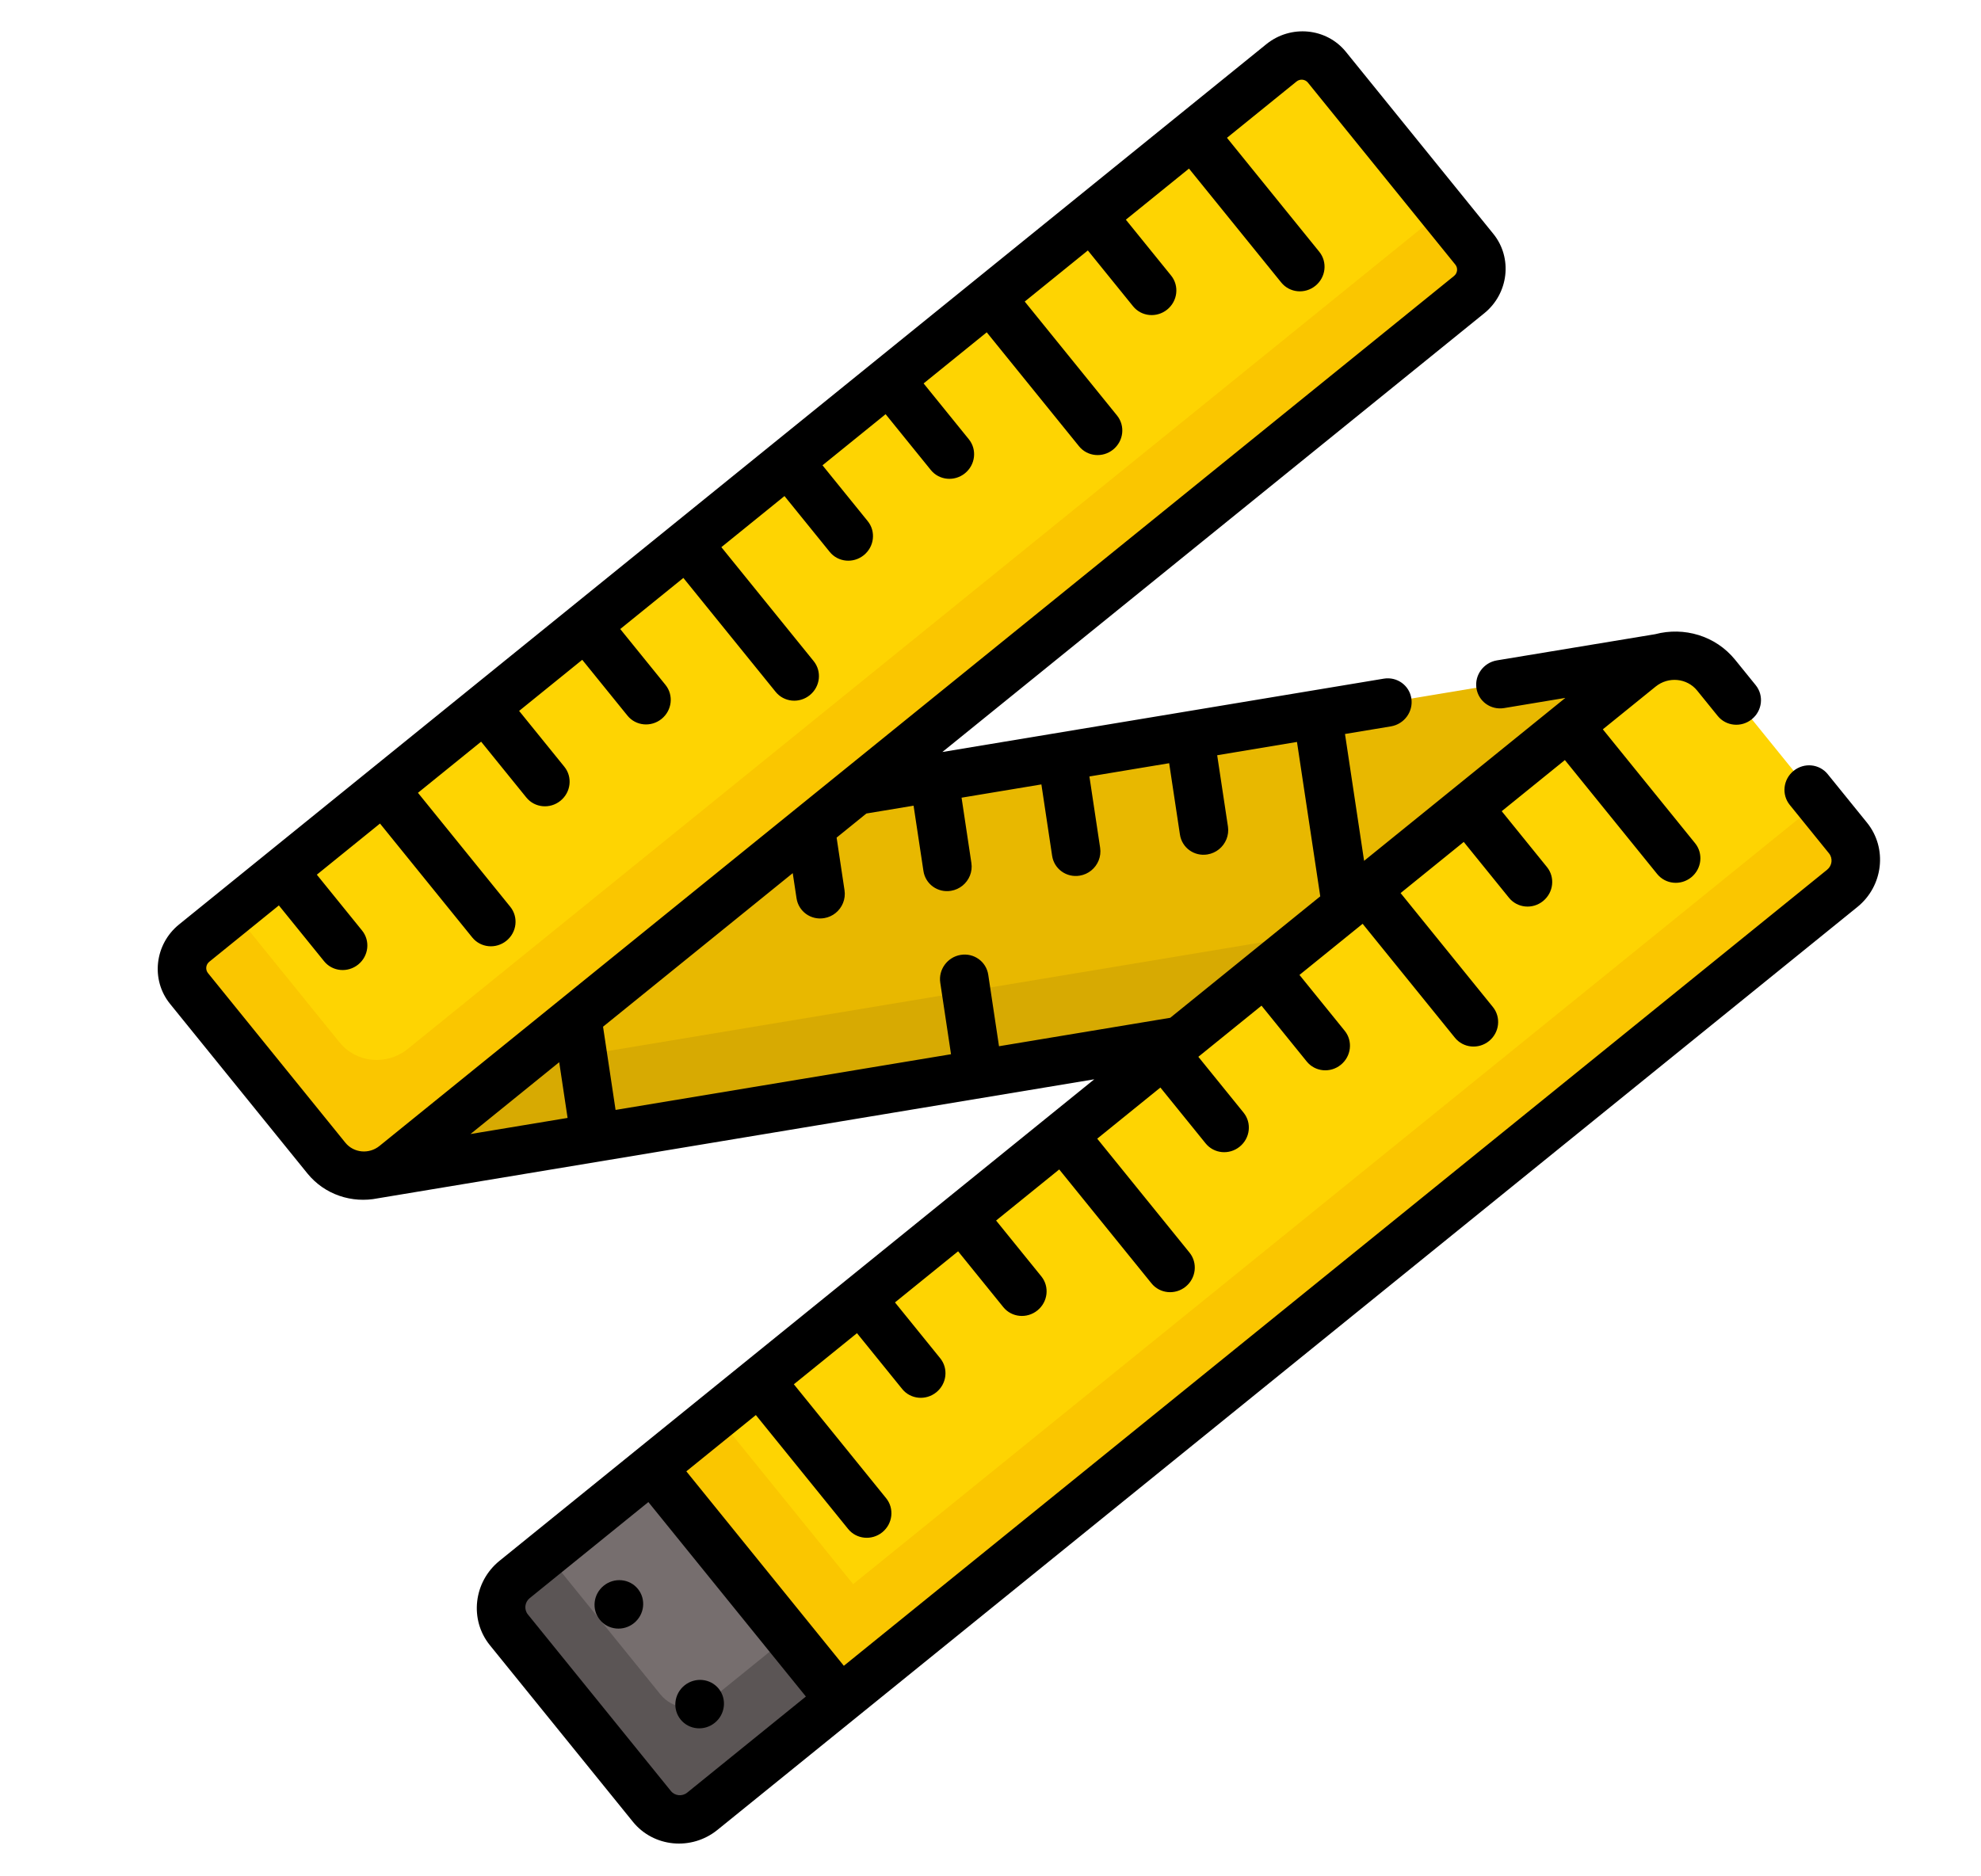 <?xml version="1.0" encoding="UTF-8"?>
<svg width="38px" height="36px" viewBox="0 0 38 36" version="1.1" xmlns="http://www.w3.org/2000/svg" xmlns:xlink="http://www.w3.org/1999/xlink">
    <title>Group 37</title>
    <g id="Page-1-V2" stroke="none" stroke-width="1" fill="none" fill-rule="evenodd">
        <g id="My-kryptomon-detail-V2" transform="translate(-974, -1289)">
            <g id="Group-37" transform="translate(974.272, 1289.159)">
                <rect id="Rectangle-Copy-18" x="2.728" y="1.841" width="32" height="32" rx="5"></rect>
                <g id="measure" transform="translate(18.728, 17.841) rotate(-39) translate(-18.728, -17.841) translate(2.728, 7.841)" fill-rule="nonzero">
                    <path d="M28.953,13.817 C29.084,13.817 29.223,13.842 29.359,13.885 L15.781,6.183 L4.382,6.183 C4.226,6.183 4.08,6.145 3.95,6.079 L17.592,13.817 L28.953,13.817 Z" id="Path" fill="#E8B800"></path>
                    <path d="M20.84,13.817 L7.381,6.183 L4.382,6.183 C4.226,6.183 4.08,6.145 3.95,6.079 L17.592,13.817 L20.84,13.817 Z" id="Path" fill="#D7AA02"></path>
                    <path d="M30.906,6.183 L4.382,6.183 C3.864,6.183 3.444,5.77 3.444,5.261 L3.444,1.075 C3.444,0.736 3.724,0.461 4.069,0.461 L30.906,0.461 C31.251,0.461 31.531,0.736 31.531,1.075 L31.531,5.569 C31.531,5.908 31.251,6.183 30.906,6.183 Z" id="Path" fill="#FED402"></path>
                    <path d="M5.976,4.617 C5.458,4.617 5.038,4.204 5.038,3.696 L5.038,0.461 L4.069,0.461 C3.724,0.461 3.444,0.736 3.444,1.075 L3.444,5.261 C3.444,5.77 3.864,6.183 4.382,6.183 L30.906,6.183 C31.251,6.183 31.531,5.908 31.531,5.569 L31.531,4.617 L5.976,4.617 Z" id="Path" fill="#FAC600"></path>
                    <path d="M1.162,13.817 C0.779,13.817 0.469,14.122 0.469,14.499 L0.469,18.858 C0.469,19.234 0.779,19.539 1.162,19.539 L4.559,19.539 L4.559,13.817 L1.162,13.817 Z" id="Path" fill="#766E6E"></path>
                    <path d="M2.641,17.974 C2.258,17.974 1.948,17.669 1.948,17.292 L1.948,13.817 L1.162,13.817 C0.779,13.817 0.469,14.122 0.469,14.499 L0.469,18.858 C0.469,19.234 0.779,19.539 1.162,19.539 L4.559,19.539 L4.559,17.974 L2.641,17.974 Z" id="Path" fill="#5B5555"></path>
                    <path d="M29.299,19.539 L4.559,19.539 L4.559,13.817 L28.953,13.817 C29.527,13.817 29.993,14.275 29.993,14.839 L29.993,18.858 C29.993,19.234 29.682,19.539 29.299,19.539 Z" id="Path" fill="#FED402"></path>
                    <path d="M6.153,17.974 L6.153,13.817 L4.559,13.817 L4.559,19.539 L29.299,19.539 C29.682,19.539 29.993,19.234 29.993,18.858 L29.993,17.974 L6.153,17.974 Z" id="Path" fill="#FAC600"></path>
                    <path d="M30.906,0 L4.069,0 C3.466,0 2.976,0.482 2.976,1.075 L2.976,5.261 C2.976,5.79 3.28,6.25 3.724,6.482 L15.843,13.357 L1.162,13.357 C0.521,13.357 0,13.869 0,14.499 L0,18.858 C0,19.488 0.521,20 1.162,20 L29.299,20 C29.94,20 30.461,19.488 30.461,18.858 L30.461,17.661 C30.461,17.406 30.252,17.2 29.993,17.2 C29.734,17.2 29.524,17.406 29.524,17.661 L29.524,18.858 C29.524,18.98 29.423,19.079 29.299,19.079 L5.028,19.079 L5.028,14.278 L6.744,14.278 L6.744,17.091 C6.744,17.345 6.954,17.552 7.213,17.552 C7.472,17.552 7.682,17.345 7.682,17.091 L7.682,14.278 L9.24,14.278 L9.24,15.657 C9.24,15.911 9.45,16.117 9.709,16.117 C9.968,16.117 10.178,15.911 10.178,15.657 L10.178,14.278 L11.736,14.278 L11.736,15.657 C11.736,15.911 11.946,16.117 12.205,16.117 C12.464,16.117 12.674,15.911 12.674,15.657 L12.674,14.278 L14.232,14.278 L14.232,17.091 C14.232,17.345 14.442,17.552 14.701,17.552 C14.96,17.552 15.17,17.345 15.17,17.091 L15.17,14.278 L16.729,14.278 L16.729,15.657 C16.729,15.911 16.938,16.117 17.197,16.117 C17.456,16.117 17.666,15.911 17.666,15.657 L17.666,14.278 L19.225,14.278 L19.225,15.657 C19.225,15.911 19.434,16.117 19.693,16.117 C19.952,16.117 20.162,15.911 20.162,15.657 L20.162,14.278 L21.721,14.278 L21.721,17.091 C21.721,17.345 21.93,17.552 22.189,17.552 C22.448,17.552 22.658,17.345 22.658,17.091 L22.658,14.278 L24.217,14.278 L24.217,15.657 C24.217,15.911 24.426,16.117 24.685,16.117 C24.944,16.117 25.154,15.911 25.154,15.657 L25.154,14.278 L26.713,14.278 L26.713,17.091 C26.713,17.345 26.922,17.552 27.181,17.552 C27.44,17.552 27.65,17.345 27.65,17.091 L27.65,14.278 L28.953,14.278 C29.268,14.278 29.524,14.53 29.524,14.839 L29.524,15.465 C29.524,15.72 29.734,15.926 29.993,15.926 C30.252,15.926 30.462,15.72 30.462,15.465 L30.462,14.839 C30.462,14.241 30.099,13.725 29.578,13.491 L26.903,11.971 C26.678,11.844 26.392,11.919 26.262,12.139 C26.133,12.36 26.21,12.641 26.434,12.769 L27.471,13.357 L22.503,13.357 L23.75,11.235 L24.527,11.676 C24.752,11.803 25.038,11.728 25.168,11.507 C25.297,11.287 25.22,11.005 24.996,10.878 L21.651,8.981 C21.651,8.981 21.651,8.981 21.651,8.981 C21.651,8.981 21.651,8.981 21.651,8.981 L17.53,6.643 L30.906,6.643 C31.509,6.643 32,6.161 32,5.569 L32,1.075 C32,0.482 31.509,0 30.906,0 Z M4.091,19.079 L1.162,19.079 C1.038,19.079 0.938,18.98 0.938,18.858 L0.938,14.499 C0.938,14.377 1.038,14.278 1.162,14.278 L4.091,14.278 L4.091,19.079 Z M7.525,7.575 L5.883,6.643 L8.073,6.643 L7.525,7.575 Z M18.615,8.322 L17.913,9.516 C17.784,9.736 17.861,10.018 18.085,10.145 C18.159,10.187 18.239,10.207 18.319,10.207 C18.481,10.207 18.638,10.124 18.725,9.977 L19.427,8.783 L20.776,9.548 L20.075,10.742 C19.945,10.963 20.022,11.244 20.246,11.371 C20.32,11.413 20.401,11.433 20.48,11.433 C20.642,11.433 20.8,11.35 20.887,11.203 L21.588,10.009 L22.938,10.774 L21.421,13.357 L17.718,13.357 L14.822,11.714 L15.525,10.518 C15.654,10.298 15.577,10.016 15.353,9.889 C15.129,9.762 14.842,9.838 14.713,10.058 L14.01,11.254 L8.337,8.035 L9.155,6.643 L13.837,6.643 L13.59,7.064 C13.461,7.284 13.537,7.566 13.762,7.693 C13.835,7.735 13.916,7.755 13.995,7.755 C14.158,7.755 14.315,7.672 14.402,7.524 L14.92,6.643 L15.655,6.643 L16.453,7.096 L15.812,8.188 C15.682,8.408 15.759,8.69 15.983,8.817 C16.057,8.859 16.138,8.879 16.217,8.879 C16.379,8.879 16.537,8.796 16.623,8.648 L17.265,7.556 L18.615,8.322 Z M31.062,5.569 C31.062,5.653 30.992,5.722 30.906,5.722 L4.382,5.722 C4.123,5.722 3.913,5.515 3.913,5.261 L3.913,1.075 C3.913,0.99 3.983,0.921 4.069,0.921 L5.787,0.921 L5.787,2.3 C5.787,2.554 5.997,2.76 6.256,2.76 C6.515,2.76 6.724,2.554 6.724,2.3 L6.724,0.921 L8.283,0.921 L8.283,3.734 C8.283,3.989 8.493,4.195 8.752,4.195 C9.011,4.195 9.22,3.989 9.22,3.734 L9.22,0.921 L10.779,0.921 L10.779,2.3 C10.779,2.554 10.989,2.76 11.248,2.76 C11.507,2.76 11.717,2.554 11.717,2.3 L11.717,0.921 L13.275,0.921 L13.275,2.3 C13.275,2.554 13.485,2.76 13.744,2.76 C14.003,2.76 14.213,2.554 14.213,2.3 L14.213,0.921 L15.771,0.921 L15.771,3.734 C15.771,3.989 15.981,4.195 16.24,4.195 C16.499,4.195 16.709,3.989 16.709,3.734 L16.709,0.921 L18.267,0.921 L18.267,2.3 C18.267,2.554 18.477,2.76 18.736,2.76 C18.995,2.76 19.205,2.554 19.205,2.3 L19.205,0.921 L20.763,0.921 L20.763,2.3 C20.763,2.554 20.973,2.76 21.232,2.76 C21.491,2.76 21.701,2.554 21.701,2.3 L21.701,0.921 L23.259,0.921 L23.259,3.734 C23.259,3.989 23.469,4.195 23.728,4.195 C23.987,4.195 24.197,3.989 24.197,3.734 L24.197,0.921 L25.755,0.921 L25.755,2.3 C25.755,2.554 25.965,2.76 26.224,2.76 C26.483,2.76 26.693,2.554 26.693,2.3 L26.693,0.921 L28.251,0.921 L28.251,3.734 C28.251,3.989 28.461,4.195 28.72,4.195 C28.979,4.195 29.189,3.989 29.189,3.734 L29.189,0.921 L30.906,0.921 C30.992,0.921 31.062,0.99 31.062,1.075 L31.062,5.569 Z" id="Shape" fill="#000000"></path>
                    <path d="M2.416,15.909 C2.675,15.909 2.886,15.702 2.886,15.447 C2.886,15.192 2.675,14.986 2.416,14.986 C2.156,14.986 1.946,15.192 1.946,15.447 C1.946,15.702 2.156,15.909 2.416,15.909 Z" id="Path" fill="#000000"></path>
                    <path d="M2.416,18.371 C2.675,18.371 2.886,18.164 2.886,17.91 C2.886,17.655 2.675,17.448 2.416,17.448 C2.156,17.448 1.946,17.655 1.946,17.91 C1.946,18.164 2.156,18.371 2.416,18.371 Z" id="Path" fill="#000000"></path>
                </g>
            </g>
        </g>
    </g>
</svg>
